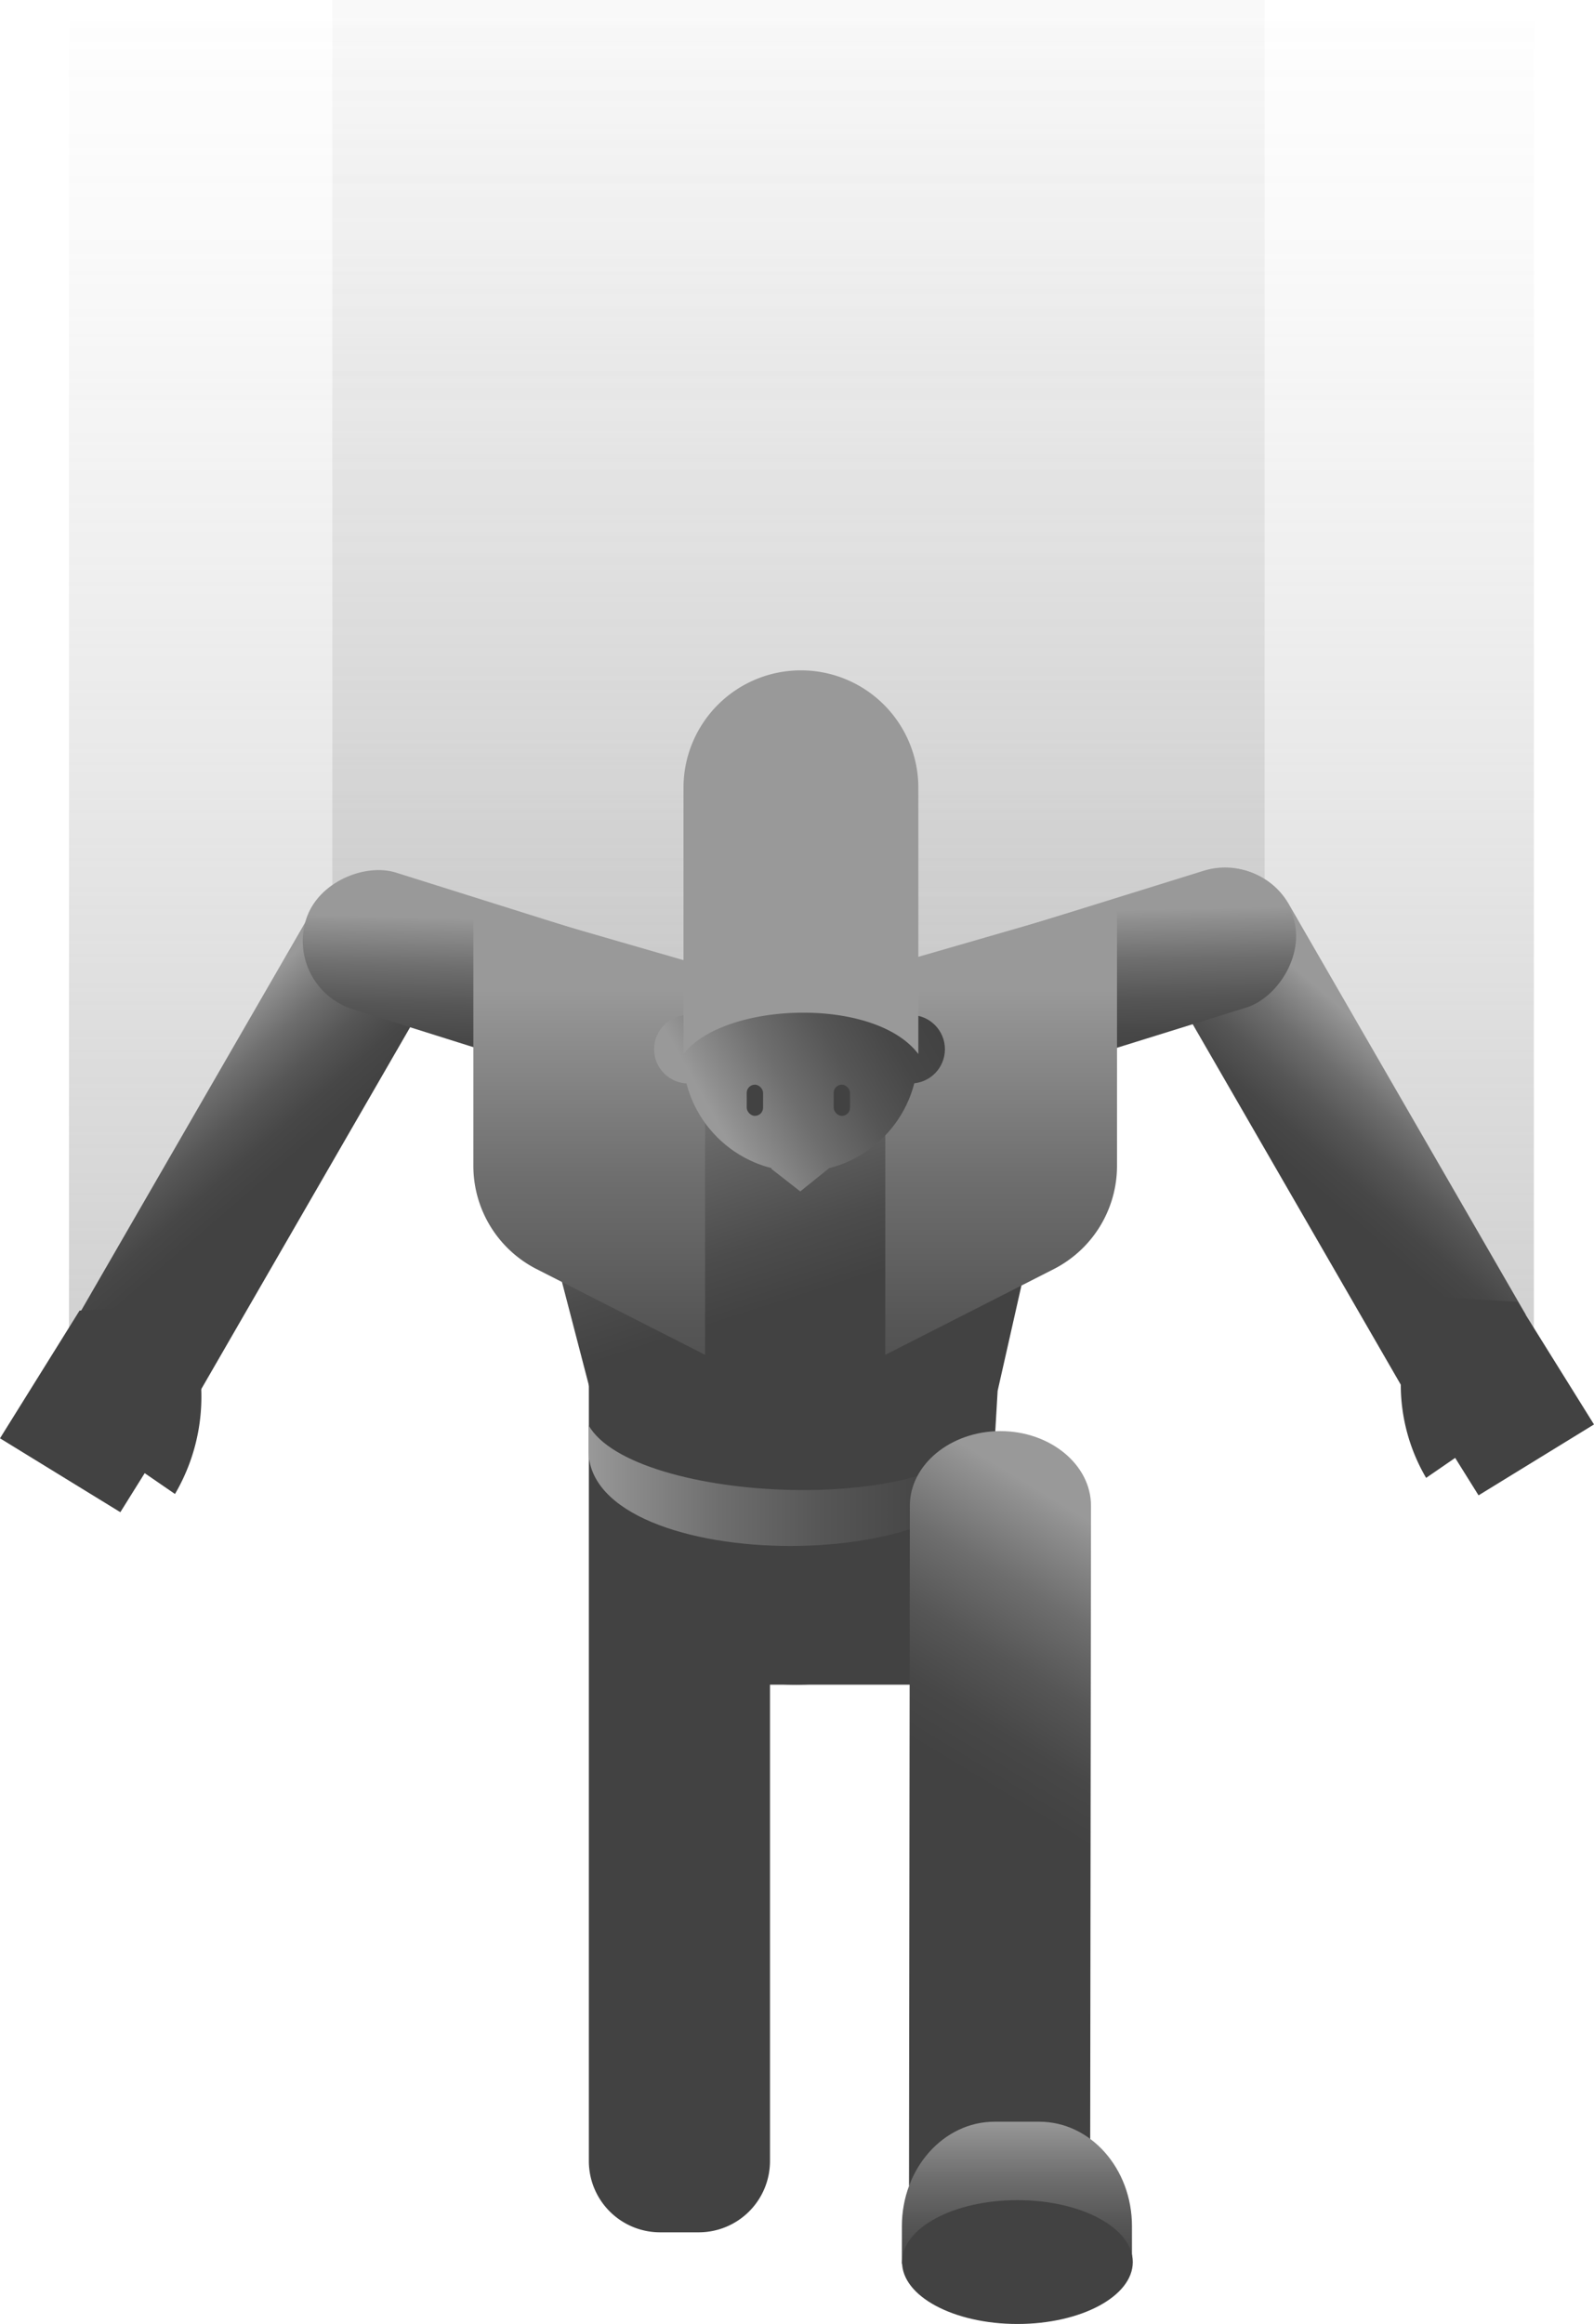 <svg id="Layer_1" data-name="Layer 1" xmlns="http://www.w3.org/2000/svg" xmlns:xlink="http://www.w3.org/1999/xlink" width="174.398" height="254.2" viewBox="0 0 174.398 254.2"><defs><linearGradient id="linear-gradient" x1="87.362" y1="315.917" x2="87.362" y2="-41.689" gradientUnits="userSpaceOnUse"><stop offset="0" stop-color="#999"/><stop offset="0.15" stop-color="#999" stop-opacity="0.8"/><stop offset="0.433" stop-color="#999" stop-opacity="0.458"/><stop offset="0.68" stop-color="#999" stop-opacity="0.209"/><stop offset="0.877" stop-color="#999" stop-opacity="0.056"/><stop offset="1" stop-color="#999" stop-opacity="0"/></linearGradient><linearGradient id="linear-gradient-2" x1="87.684" y1="263.967" x2="87.684" y2="-5.063" xlink:href="#linear-gradient"/><linearGradient id="linear-gradient-3" x1="-3777.062" y1="774.494" x2="-3776.506" y2="757.69" gradientTransform="matrix(-0.36, 0.933, 0.933, 0.36, -2040.498, 3371.449)" gradientUnits="userSpaceOnUse"><stop offset="0" stop-color="#999"/><stop offset="0.062" stop-color="#909090"/><stop offset="0.326" stop-color="#6e6e6e"/><stop offset="0.577" stop-color="#565656"/><stop offset="0.809" stop-color="#474747"/><stop offset="1" stop-color="#424242"/></linearGradient><linearGradient id="linear-gradient-4" x1="4256.301" y1="-5710.566" x2="4256.858" y2="-5727.37" gradientTransform="matrix(-0.36, -0.933, 0.933, -0.36, 7015.568, 2036.602)" xlink:href="#linear-gradient-3"/><linearGradient id="linear-gradient-5" x1="-1264.045" y1="-6446.201" x2="-1280.622" y2="-6444.576" gradientTransform="translate(1306.34 -6351.809) rotate(-158.369)" xlink:href="#linear-gradient-3"/><linearGradient id="linear-gradient-6" x1="426.466" y1="3720.031" x2="409.889" y2="3721.656" gradientTransform="matrix(-0.93, 0.369, 0.369, 0.93, -922.766, -3503.514)" xlink:href="#linear-gradient-3"/><linearGradient id="linear-gradient-7" x1="5871.969" y1="-4342.514" x2="5901.202" y2="-4300.907" gradientTransform="matrix(-0.64, 0.883, 0.769, 0.718, 7178.996, -1960.878)" gradientUnits="userSpaceOnUse"><stop offset="0" stop-color="#999"/><stop offset="0.042" stop-color="#919191"/><stop offset="0.304" stop-color="#666"/><stop offset="0.508" stop-color="#4c4c4c"/><stop offset="0.629" stop-color="#424242"/></linearGradient><linearGradient id="linear-gradient-8" x1="64.384" y1="162.489" x2="108.59" y2="162.489" gradientTransform="matrix(1, 0, 0, 1, 0, 0)" xlink:href="#linear-gradient-3"/><linearGradient id="linear-gradient-9" x1="7279.836" y1="62.568" x2="7301.329" y2="100.818" gradientTransform="matrix(-1, 0, -0, 1.077, 7405.171, 102.673)" gradientUnits="userSpaceOnUse"><stop offset="0" stop-color="#999"/><stop offset="0.041" stop-color="#909090"/><stop offset="0.216" stop-color="#6e6e6e"/><stop offset="0.383" stop-color="#565656"/><stop offset="0.537" stop-color="#474747"/><stop offset="0.664" stop-color="#424242"/></linearGradient><linearGradient id="linear-gradient-10" x1="7293.998" y1="231.955" x2="7293.998" y2="260.975" gradientTransform="matrix(-1, 0, 0, 1, 7405.26, 0)" xlink:href="#linear-gradient-9"/><linearGradient id="linear-gradient-11" x1="64.466" y1="108.265" x2="64.466" y2="171.472" gradientTransform="matrix(1, 0, 0, 1, 0, 0)" xlink:href="#linear-gradient-3"/><linearGradient id="linear-gradient-12" x1="-9008.115" y1="108.265" x2="-9008.115" y2="171.472" gradientTransform="matrix(-1, 0, 0, 1, -8898.579, 0)" xlink:href="#linear-gradient-3"/><linearGradient id="linear-gradient-13" x1="74.293" y1="115.339" x2="96.976" y2="102.552" gradientTransform="matrix(1, 0, 0, 1, 0, 0)" xlink:href="#linear-gradient-3"/><linearGradient id="linear-gradient-14" x1="80.16" y1="125.747" x2="102.843" y2="112.96" gradientTransform="matrix(1, 0, 0, 1, 0, 0)" xlink:href="#linear-gradient-3"/><linearGradient id="linear-gradient-15" x1="77.474" y1="120.983" x2="100.157" y2="108.196" gradientTransform="matrix(1, 0, 0, 1, 0, 0)" xlink:href="#linear-gradient-3"/><linearGradient id="linear-gradient-16" x1="82.207" y1="129.378" x2="104.89" y2="116.591" gradientTransform="matrix(1, 0, 0, 1, 0, 0)" xlink:href="#linear-gradient-3"/></defs><title>gd</title><rect x="36.362" width="102" height="106.18" fill="url(#linear-gradient)"/><rect x="83.897" y="166.822" width="27.138" height="17.452" fill="#424242"/><path d="M7.55,2.3V157.273h9.253c1.364-3.063,2.754-6.112,4.192-9.134a188.535,188.535,0,0,1,11.754-21.619,48.074,48.074,0,0,1,6.163-8.247c1.981-1.944-.478-8.778,2.055-9.664,11.834-4.139,29.154,6.399,41.154,6.285a107.834,107.834,0,0,0,25.938-3.293c5.904-1.529,12.19-4.618,18.217-2.074,4.707,1.987,8.64,5.921,12.007,9.904a98.041,98.041,0,0,1,10.514,15.466,84.948,84.948,0,0,1,6.578,14.257,71.932,71.932,0,0,1,2.253,8.118h10.191V2.3Z" fill="url(#linear-gradient-2)"/><path d="M21.825,93.171H37.499a0,0,0,0,1,0,0V145.056a7.837,7.837,0,0,1-7.837,7.837h0a7.837,7.837,0,0,1-7.837-7.837V93.171a0,0,0,0,1,0,0Z" transform="translate(-6.166 244.412) rotate(-150)" fill="url(#linear-gradient-3)"/><path d="M145.218,92h0a7.837,7.837,0,0,1,7.837,7.837v51.885a0,0,0,0,1,0,0H137.381a0,0,0,0,1,0,0V99.837a7.837,7.837,0,0,1,7.837-7.837Z" transform="translate(-41.475 88.935) rotate(-30)" fill="url(#linear-gradient-4)"/><path d="M72.221,139.139h4.228a7.795,7.795,0,0,1,7.795,7.795v92.552a4.688,4.688,0,0,1-4.688,4.688H69.114a4.688,4.688,0,0,1-4.688-4.688V146.934a7.795,7.795,0,0,1,7.795-7.795Z" transform="translate(148.67 383.313) rotate(-180)" fill="#424242"/><rect x="106.179" y="80.155" width="15.673" height="57.584" rx="7.837" ry="7.837" transform="translate(184.195 -32.275) rotate(72.727)" fill="url(#linear-gradient-5)"/><rect x="53.115" y="80.415" width="15.673" height="57.584" rx="7.837" ry="7.837" transform="translate(183.417 83.838) rotate(107.463)" fill="url(#linear-gradient-6)"/><path d="M88.606,184.227h0c-10.362.716-20.441-6.018-22.661-16.127l-1.46-16.346-8.019-30.817A12.296,12.296,0,0,1,68.401,106.076l36.248-.169A11.891,11.891,0,0,1,116.432,119.911l-7.281,32.226-.836,14.297A21.583,21.583,0,0,1,88.606,184.227Z" fill-rule="evenodd" fill="url(#linear-gradient-7)"/><path d="M64.384,158.642c0,13.946,44.206,13.946,44.206,0v-2.765c-4.503,10.278-39.391,8.644-44.206,0Z" fill-rule="evenodd" fill="url(#linear-gradient-8)"/><path d="M109.464,156.536h0c-5.45-.005-9.912,3.664-9.916,8.152L99.454,239.067l19.817.017.094-74.38C119.369,160.216,114.913,156.54,109.464,156.536Z" fill-rule="evenodd" fill="url(#linear-gradient-9)"/><path d="M119.043,246.942l4.805.692v-4.124c0-6.315-4.541-11.434-10.142-11.434h-4.889c-5.601,0-10.142,5.119-10.142,11.434v4.124Z" fill-rule="evenodd" fill="url(#linear-gradient-10)"/><ellipse cx="111.315" cy="247.428" rx="12.623" ry="6.772" fill="#424242"/><path d="M166.046,142.406l-9.625-.614-2.629,5.01-.13.641a20.144,20.144,0,0,0,2.369,14.21h0l3.178-2.187,2.557,4.097,12.631-7.754Z" fill="#424242" fill-rule="evenodd"/><path d="M8.705,143.353l10.032-.64,2.741,5.222.136.668a20.998,20.998,0,0,1-2.47,14.812h0l-3.313-2.279-2.665,4.271L0,157.324Z" fill="#424242" fill-rule="evenodd"/><path d="M51.79,98.379v29.143a12.676,12.676,0,0,0,6.928,11.298l18.424,9.374V105.704Z" fill-rule="evenodd" fill="url(#linear-gradient-11)"/><path d="M122.211,98.379v29.143a12.676,12.676,0,0,1-6.928,11.298l-18.424,9.374V105.704Z" fill-rule="evenodd" fill="url(#linear-gradient-12)"/><circle cx="75.308" cy="114.767" r="3.745" fill="url(#linear-gradient-13)"/><circle cx="99.638" cy="114.767" r="3.745" fill="url(#linear-gradient-14)"/><circle cx="87.566" cy="115.295" r="12.866" fill="url(#linear-gradient-15)"/><path d="M100.477,115.294c-4.785-6.334-21.273-5.731-25.697,0l0-29.122a12.848,12.848,0,0,1,12.848-12.848h0a12.848,12.848,0,0,1,12.848,12.848Z" fill="#999" fill-rule="evenodd"/><rect x="91.212" y="118.644" width="1.788" height="3.412" rx="0.894" ry="0.894" transform="translate(184.213 240.699) rotate(180)" fill="#424242"/><rect x="81.701" y="118.644" width="1.788" height="3.412" rx="0.894" ry="0.894" transform="translate(165.189 240.699) rotate(180)" fill="#424242"/><polygon points="87.473 122.452 84.388 127.845 87.557 130.319 90.698 127.789 87.473 122.452" fill-rule="evenodd" fill="url(#linear-gradient-16)"/></svg>